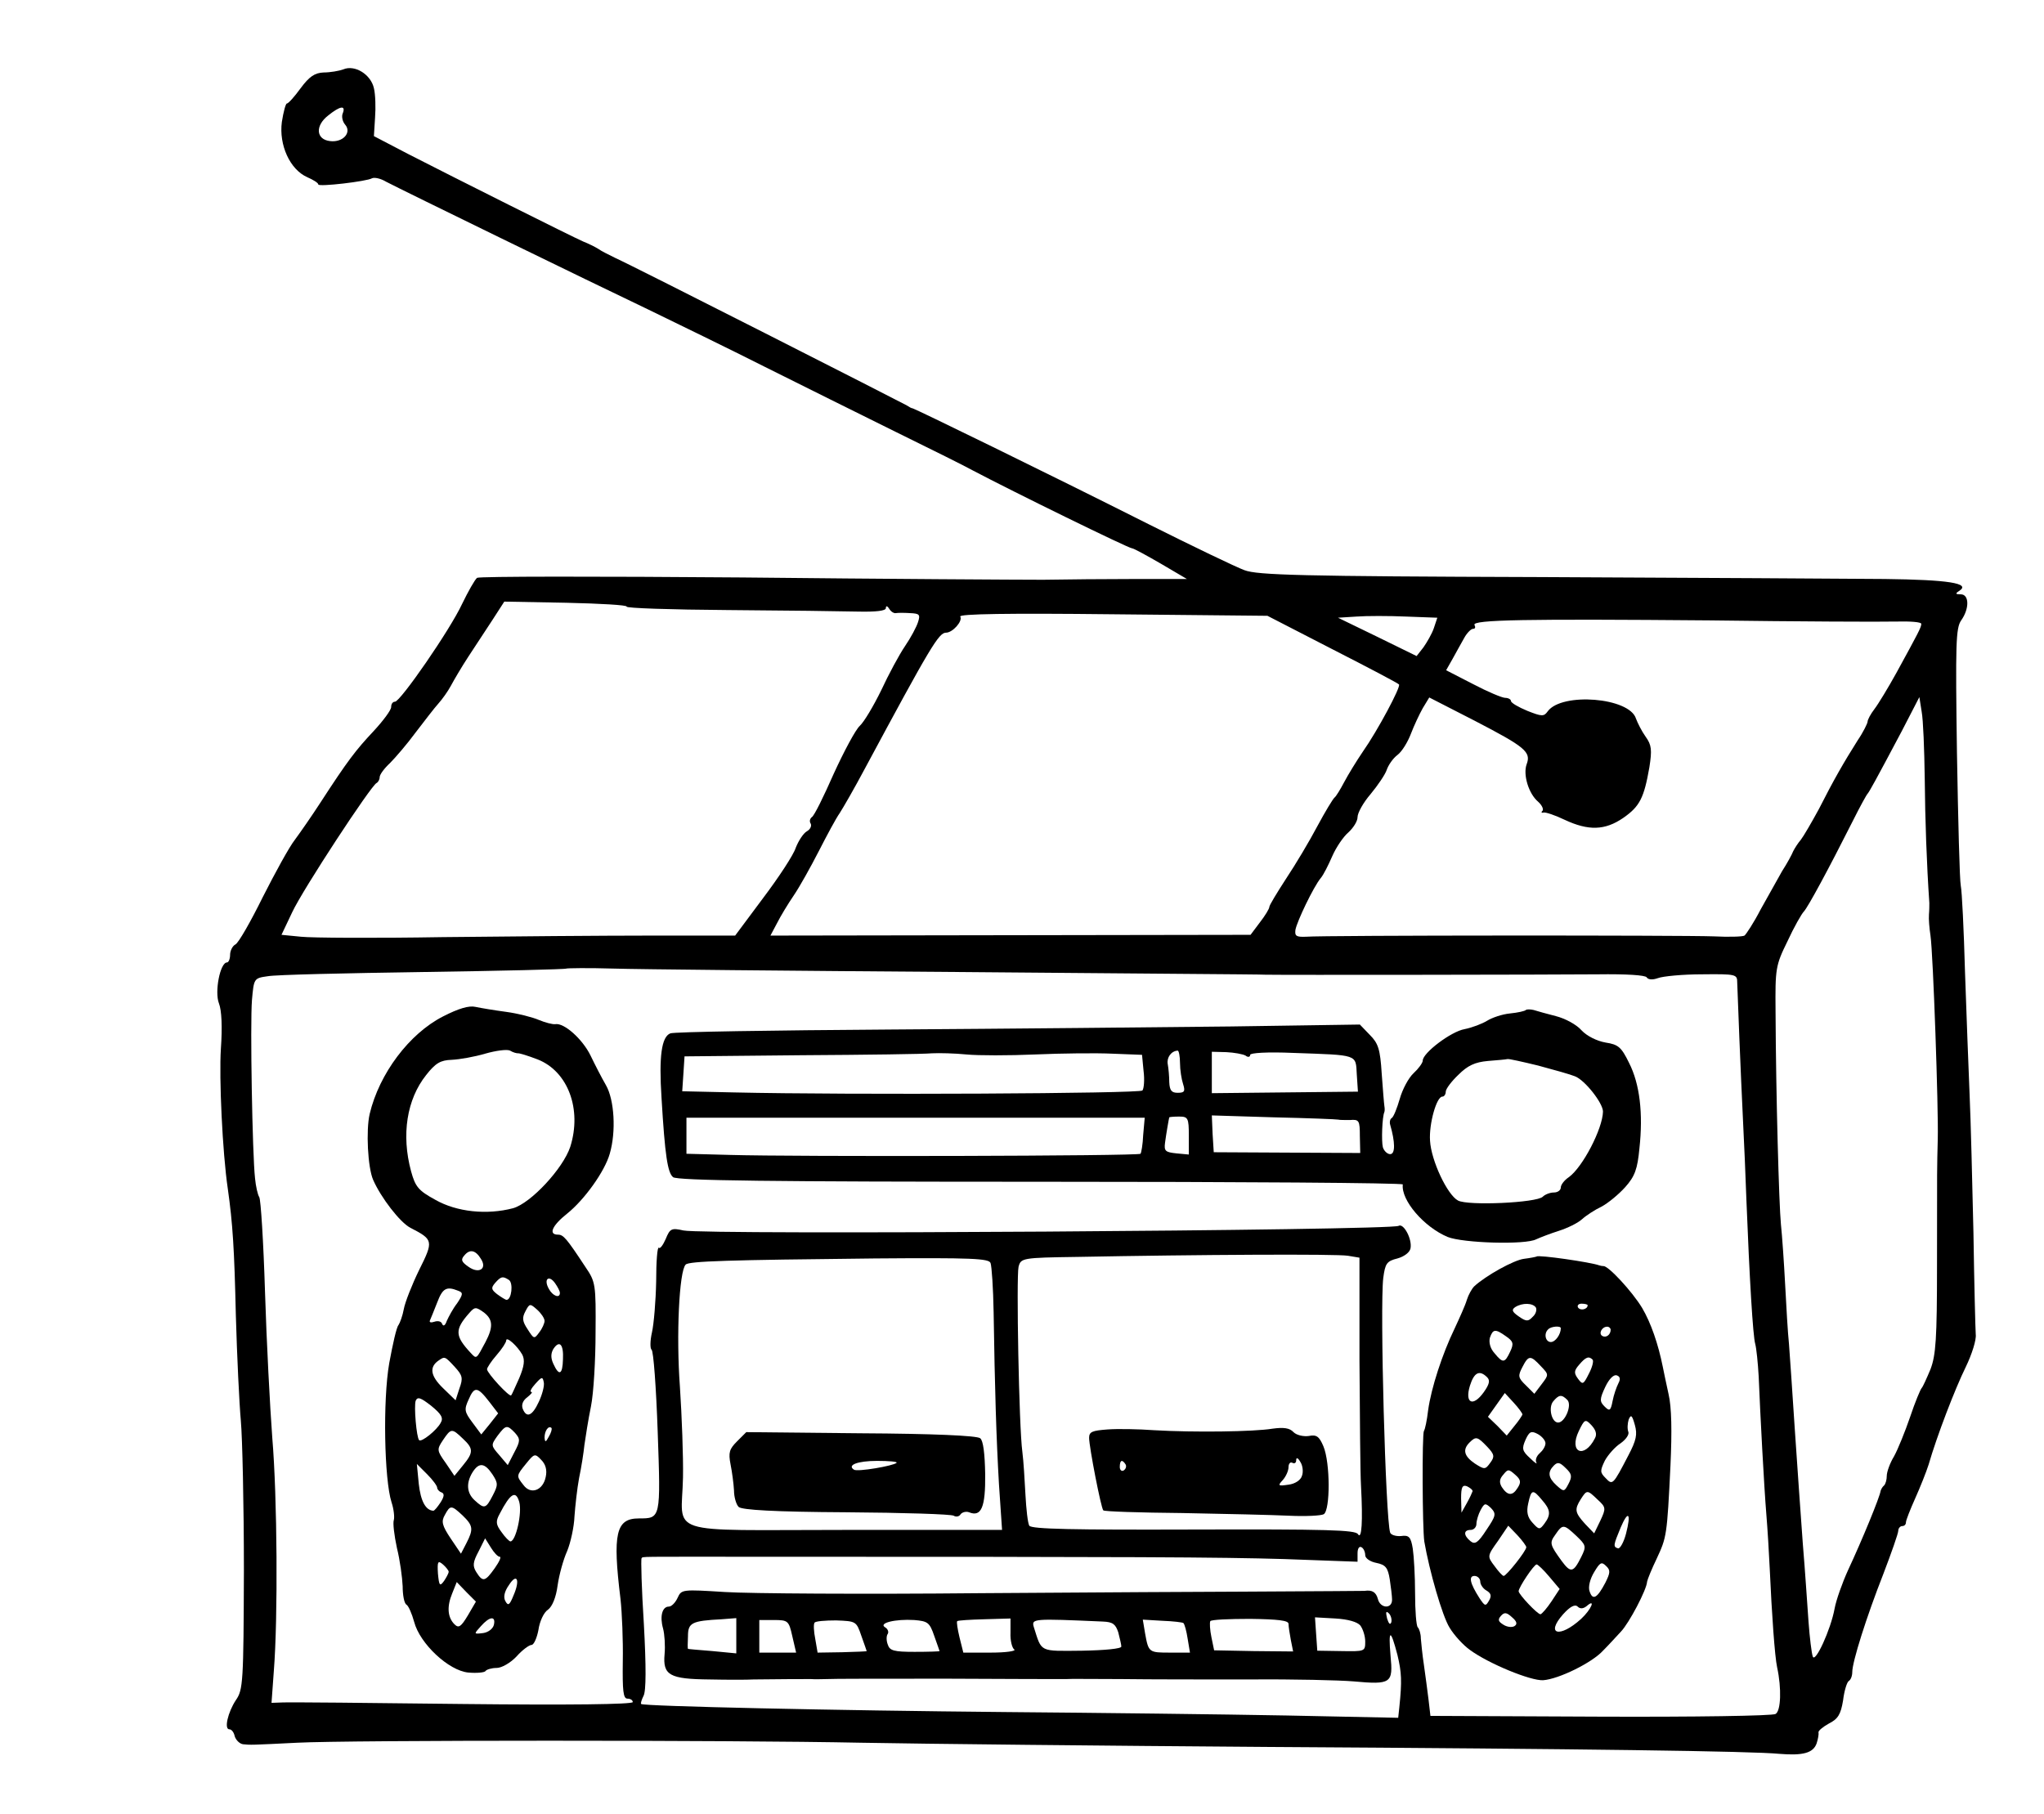 <?xml version="1.0" standalone="no"?>
<!DOCTYPE svg PUBLIC "-//W3C//DTD SVG 20010904//EN"
 "http://www.w3.org/TR/2001/REC-SVG-20010904/DTD/svg10.dtd">
<svg version="1.0" xmlns="http://www.w3.org/2000/svg"
 width="533pt" height="473pt" viewBox="0 0 533 473"
 preserveAspectRatio="xMidYMid meet">
<g transform="translate(0,473) scale(0.1,-0.1)"
fill="#000000" stroke="none">
<path d="M895 4549 c-11 -4 -34 -8 -51 -8 -23 -1 -37 -10 -60 -41 -16 -22 -32
-40 -36 -40 -3 0 -9 -22 -13 -48 -8 -60 21 -124 66 -144 16 -7 29 -15 29 -19
0 -7 127 8 140 16 6 3 22 0 37 -9 44 -23 534 -262 683 -333 74 -36 212 -103
305 -150 94 -47 247 -123 340 -169 94 -46 184 -91 200 -100 108 -57 408 -204
417 -204 4 0 37 -18 75 -40 l68 -40 -135 0 c-74 0 -182 -1 -240 -2 -58 0 -411
2 -785 6 -374 3 -685 3 -691 -1 -6 -5 -23 -35 -39 -68 -31 -67 -161 -255 -175
-255 -6 0 -10 -6 -10 -14 0 -8 -21 -36 -46 -63 -46 -49 -67 -76 -139 -187 -22
-34 -52 -77 -66 -96 -15 -19 -52 -87 -84 -150 -31 -63 -63 -119 -71 -123 -8
-4 -14 -17 -14 -27 0 -11 -4 -20 -8 -20 -18 0 -33 -77 -21 -107 7 -18 9 -61 5
-118 -5 -75 4 -270 18 -365 13 -92 17 -157 21 -330 3 -107 9 -231 13 -275 4
-44 8 -219 8 -390 -1 -292 -2 -312 -21 -339 -21 -32 -31 -76 -17 -76 6 0 12
-8 14 -18 3 -10 13 -20 22 -21 19 -2 21 -2 141 4 132 7 1133 7 1470 0 160 -3
637 -8 1060 -11 831 -5 1264 -11 1335 -18 61 -5 88 2 97 27 4 12 6 25 5 29 -1
4 11 14 27 23 24 12 31 24 37 60 3 25 10 48 15 51 5 3 9 13 9 23 0 27 37 144
81 256 21 55 39 106 39 113 0 6 5 12 10 12 6 0 10 4 10 10 0 5 11 33 24 62 13
29 29 69 35 88 22 76 69 198 97 255 16 33 28 71 26 85 -1 14 -4 133 -6 265 -3
132 -7 294 -10 360 -3 66 -8 210 -12 320 -3 110 -8 211 -11 225 -3 14 -7 170
-10 347 -4 284 -3 325 11 345 22 31 21 68 -1 68 -14 0 -15 2 -4 9 31 20 -30
29 -194 31 -94 1 -498 3 -900 5 -622 2 -736 5 -770 18 -22 8 -134 62 -250 120
-268 135 -609 301 -615 302 -3 0 -10 4 -16 8 -14 8 -716 365 -759 384 -16 8
-37 18 -45 24 -8 5 -26 14 -39 19 -30 13 -337 167 -456 228 l-90 47 3 48 c2
26 1 61 -3 77 -8 36 -50 62 -80 49z m-1 -114 c-4 -8 -1 -22 6 -30 18 -21 -6
-47 -39 -43 -37 4 -40 40 -5 67 31 25 46 27 38 6z m740 -1287 c-3 -4 116 -8
263 -9 148 -1 301 -3 341 -4 47 -1 72 2 72 9 0 7 4 6 9 -2 4 -7 12 -12 17 -11
5 1 22 1 37 0 25 -1 27 -4 21 -23 -4 -13 -19 -41 -34 -63 -15 -22 -43 -74 -62
-115 -20 -41 -45 -83 -56 -93 -11 -10 -41 -66 -68 -125 -26 -59 -51 -110 -57
-113 -5 -4 -7 -11 -3 -17 3 -6 -1 -15 -10 -20 -9 -5 -22 -25 -29 -43 -6 -19
-45 -78 -85 -131 l-73 -98 -221 0 c-121 0 -365 -2 -541 -4 -176 -3 -343 -2
-370 1 l-51 5 28 59 c28 60 206 331 220 337 4 2 8 9 8 15 0 7 12 23 27 37 14
14 45 50 67 80 23 30 49 64 59 75 10 11 25 32 33 47 8 15 28 49 45 75 17 26
46 70 63 96 l31 48 162 -3 c88 -2 159 -6 157 -10z m1840 -111 c94 -48 172 -89
174 -92 6 -5 -56 -121 -94 -175 -17 -25 -39 -61 -49 -80 -10 -19 -21 -37 -25
-40 -4 -3 -24 -36 -45 -75 -20 -38 -57 -100 -81 -136 -24 -37 -44 -70 -44 -74
0 -5 -11 -23 -25 -41 l-24 -32 -626 -1 -626 -1 17 32 c9 18 29 51 44 73 15 22
44 74 65 115 21 41 45 86 55 100 9 14 39 66 65 115 172 320 193 355 212 355
17 0 44 30 37 42 -4 7 126 9 397 6 l404 -4 169 -87z m265 55 c-5 -15 -18 -37
-27 -50 l-18 -23 -102 50 -103 50 48 3 c26 2 85 2 130 0 l81 -3 -9 -27z m1204
17 c37 1 67 -1 67 -6 0 -9 -7 -22 -65 -128 -21 -38 -47 -81 -57 -94 -10 -13
-18 -28 -18 -33 0 -4 -11 -27 -26 -49 -36 -57 -63 -104 -101 -179 -19 -35 -40
-71 -47 -80 -7 -8 -16 -22 -20 -30 -3 -8 -16 -32 -29 -52 -12 -21 -37 -66 -56
-100 -18 -35 -38 -65 -42 -68 -5 -3 -41 -4 -81 -2 -76 3 -1011 3 -1063 -1 -25
-1 -29 2 -27 18 4 22 47 112 66 135 7 8 20 34 30 57 10 23 29 51 42 62 13 12
24 29 24 40 0 11 15 38 34 60 19 23 38 51 42 63 4 12 16 30 28 39 12 9 27 34
35 55 8 21 22 51 31 67 l17 28 119 -61 c131 -68 147 -81 135 -113 -10 -27 5
-77 30 -98 10 -9 15 -20 11 -24 -4 -3 -2 -6 3 -4 6 1 30 -7 55 -19 62 -29 105
-28 153 5 43 30 54 52 68 132 7 45 6 58 -10 80 -10 14 -21 36 -25 47 -17 55
-193 69 -230 19 -10 -14 -15 -14 -53 1 -24 10 -43 21 -43 26 0 4 -7 8 -15 8
-8 0 -46 16 -84 36 l-70 36 17 30 c9 17 23 41 30 54 7 13 18 24 23 24 6 0 7 4
4 10 -8 14 138 16 615 12 228 -3 445 -4 483 -3z m76 -409 c1 -109 5 -222 12
-325 0 -5 0 -19 -1 -30 -1 -11 1 -36 4 -55 7 -49 21 -452 19 -530 -2 -81 -2
-61 -2 -331 0 -191 -3 -233 -17 -270 -10 -24 -20 -46 -23 -49 -3 -3 -17 -36
-30 -75 -13 -38 -32 -85 -42 -103 -11 -18 -19 -41 -19 -51 0 -10 -3 -21 -7
-25 -5 -4 -8 -11 -9 -14 -2 -16 -49 -130 -85 -207 -15 -33 -31 -78 -35 -100
-10 -55 -51 -144 -57 -125 -3 8 -8 49 -11 90 -3 41 -9 134 -15 205 -5 72 -15
207 -21 300 -6 94 -13 193 -15 220 -3 28 -7 97 -10 155 -3 58 -8 129 -11 157
-5 52 -13 333 -14 555 -1 112 0 120 31 183 17 37 37 72 43 78 11 12 64 110
128 237 18 36 35 67 38 70 5 6 19 31 89 163 l46 89 6 -38 c4 -21 7 -99 8 -174z
m-2519 -505 c432 -4 792 -6 800 -7 40 -1 760 0 867 1 72 1 124 -2 127 -8 4 -6
15 -7 29 -2 13 5 65 10 115 10 89 1 92 0 92 -21 1 -33 9 -236 15 -358 3 -58 7
-152 9 -210 8 -204 17 -355 23 -375 3 -11 7 -49 9 -85 4 -99 14 -287 20 -360
3 -36 7 -101 9 -145 5 -112 13 -226 19 -253 12 -55 10 -114 -4 -122 -8 -5
-214 -8 -457 -7 l-443 2 -5 43 c-3 23 -8 63 -12 90 -4 26 -7 57 -8 69 0 12 -4
25 -8 29 -4 4 -7 44 -7 88 0 45 -3 97 -6 117 -5 31 -10 36 -31 33 -13 -1 -26
3 -28 9 -12 36 -27 589 -18 664 5 38 9 44 37 51 18 5 32 16 34 26 5 24 -18 67
-31 59 -20 -12 -1812 -24 -1865 -12 -31 7 -35 5 -46 -22 -7 -16 -15 -27 -18
-23 -4 3 -7 -36 -7 -88 -1 -51 -6 -111 -11 -133 -5 -22 -5 -42 -1 -45 5 -3 12
-99 16 -214 8 -227 8 -226 -49 -226 -60 0 -69 -39 -48 -210 4 -36 7 -109 6
-163 -1 -76 1 -97 12 -97 8 0 14 -4 14 -9 0 -6 -167 -8 -442 -5 -244 3 -456 5
-472 4 l-28 -1 6 83 c11 138 9 454 -4 608 -6 80 -15 251 -19 381 -4 130 -11
241 -15 247 -4 6 -9 28 -11 49 -7 62 -13 403 -8 465 5 56 5 57 41 62 21 4 203
8 406 11 203 3 371 7 373 9 2 1 56 2 121 0 64 -2 470 -6 902 -9z m1015 -740
l30 -5 0 -267 c1 -148 2 -295 4 -328 5 -93 2 -142 -8 -126 -7 11 -81 13 -429
12 -313 -1 -422 1 -428 10 -4 7 -8 43 -10 81 -2 38 -5 88 -8 111 -9 65 -16
457 -10 483 6 23 9 24 153 26 315 6 677 8 706 3z m-932 -19 c3 -8 7 -66 8
-128 3 -198 7 -330 14 -450 l8 -118 -411 0 c-477 0 -424 -17 -421 137 1 54 -3
160 -8 236 -10 134 -2 302 15 319 9 9 110 12 493 16 253 2 298 0 302 -12z
m977 -762 c0 -8 13 -17 29 -20 24 -5 30 -12 35 -43 3 -20 6 -44 6 -53 0 -25
-31 -23 -37 2 -5 18 -15 24 -35 21 -7 0 -99 -1 -318 -2 -74 0 -382 -2 -685 -4
-302 -3 -601 -1 -664 3 -112 7 -114 7 -124 -15 -6 -13 -16 -23 -23 -23 -17 0
-24 -25 -15 -57 4 -15 6 -45 4 -67 -5 -55 13 -65 117 -66 47 -1 99 -1 115 0
70 1 131 1 150 1 11 -1 29 0 40 0 11 1 153 1 315 1 162 -1 302 -1 310 -1 8 1
74 0 145 0 72 -1 222 -1 335 -1 113 1 234 -2 269 -5 99 -9 104 -5 97 67 -6 70
0 71 18 2 11 -46 12 -68 5 -136 l-3 -28 -291 6 c-159 3 -490 7 -735 9 -439 4
-942 15 -948 21 -2 1 1 11 6 21 7 12 7 77 1 187 -6 93 -8 170 -6 172 4 5 -15
4 292 4 1002 0 1213 -1 1383 -6 l192 -7 0 22 c0 12 4 19 10 16 6 -3 10 -13 10
-21z m68 -175 c-3 -8 -7 -3 -11 10 -4 17 -3 21 5 13 5 -5 8 -16 6 -23z m-1708
-35 l0 -46 -62 6 c-35 3 -64 5 -64 6 -1 0 -1 15 0 33 0 35 10 40 88 44 l38 3
0 -46z m146 -1 l10 -43 -48 0 -48 0 0 43 0 42 38 0 c37 0 39 -2 48 -42z m180
1 c8 -22 14 -40 14 -40 0 -1 -29 -2 -64 -3 l-64 -1 -6 35 c-4 20 -5 39 -2 43
2 4 28 6 56 6 52 -2 53 -2 66 -40z m190 0 c8 -22 14 -40 14 -40 0 -1 -29 -2
-65 -2 -54 0 -65 3 -70 19 -4 10 -4 23 0 28 3 5 0 13 -7 17 -18 11 26 22 76
19 35 -3 40 -6 52 -41z m199 8 c-1 -20 4 -40 10 -44 5 -4 -22 -8 -61 -8 l-72
0 -10 40 c-5 21 -8 40 -6 42 1 2 33 4 71 5 l68 2 0 -37z m241 29 c26 -1 33 -7
40 -28 4 -16 8 -32 8 -37 1 -6 -45 -10 -102 -11 -113 -1 -105 -5 -126 61 -7
23 -3 23 180 15z m210 -4 c3 -3 8 -21 11 -41 l6 -36 -51 0 c-56 0 -57 0 -66
50 l-6 36 51 -3 c28 -1 53 -4 55 -6z m274 -2 c0 -7 3 -26 6 -42 l6 -30 -103 1
-103 2 -7 34 c-4 19 -5 38 -3 42 2 4 49 6 104 6 72 -1 100 -4 100 -13z m187
-4 c7 -9 13 -28 13 -42 0 -26 -1 -26 -62 -25 l-63 1 -3 43 -3 44 53 -3 c34 -2
57 -9 65 -18z"/>
<path d="M1155 2079 c-88 -45 -166 -149 -191 -254 -10 -43 -5 -140 9 -172 20
-46 70 -111 97 -125 60 -31 61 -34 23 -110 -19 -39 -37 -85 -40 -102 -3 -17
-10 -36 -14 -42 -5 -5 -15 -50 -24 -99 -17 -97 -13 -304 6 -363 6 -18 8 -39 6
-46 -3 -8 1 -40 8 -73 8 -32 14 -77 15 -100 0 -23 4 -45 10 -48 5 -3 14 -23
20 -45 15 -57 90 -127 141 -132 22 -2 43 0 45 4 3 4 16 8 29 8 13 0 36 13 52
30 15 17 33 30 39 30 6 0 14 18 18 39 3 22 14 46 25 53 11 8 21 32 25 63 4 28
15 68 25 90 9 22 18 63 19 90 2 28 7 73 12 100 6 28 12 67 14 87 3 21 10 66
17 100 7 35 12 122 12 193 1 125 0 132 -26 170 -50 76 -58 85 -72 85 -26 0
-15 24 24 55 45 36 98 110 111 156 17 58 12 141 -10 179 -11 19 -29 54 -40 77
-21 43 -69 86 -92 82 -7 -1 -26 4 -43 11 -16 7 -55 17 -85 21 -30 4 -66 10
-80 13 -17 4 -44 -4 -85 -25z m195 -96 c3 1 26 -6 52 -16 79 -31 116 -130 85
-228 -19 -57 -103 -147 -149 -160 -68 -18 -147 -10 -203 22 -44 24 -52 34 -63
74 -26 96 -11 188 39 251 25 32 38 39 67 40 21 1 60 8 87 16 28 8 57 12 65 8
8 -5 17 -7 20 -7z m-96 -536 c17 -26 -5 -40 -32 -21 -19 13 -21 19 -11 30 14
17 29 14 43 -9z m73 -55 c12 -8 7 -52 -6 -52 -3 0 -14 7 -25 15 -15 12 -16 16
-5 29 16 18 20 18 36 8z m133 -34 c0 -15 -19 -8 -29 11 -14 25 0 37 16 15 7
-10 13 -21 13 -26z m-266 6 c14 -5 14 -9 -2 -33 -11 -14 -22 -35 -27 -46 -4
-12 -9 -15 -12 -8 -2 7 -11 9 -20 6 -9 -3 -14 -2 -12 3 2 5 11 26 19 47 14 37
24 43 54 31z m226 -79 c0 -6 -6 -20 -14 -30 -13 -18 -14 -17 -30 8 -14 21 -15
30 -6 47 11 21 12 21 31 4 10 -9 19 -22 19 -29z m-158 22 c23 -18 25 -37 4
-77 -24 -45 -23 -45 -38 -29 -42 45 -43 61 -4 105 14 16 17 16 38 1z m100
-110 c7 -14 5 -30 -8 -61 -10 -22 -19 -43 -21 -45 -4 -6 -63 58 -63 68 0 4 11
21 25 37 14 16 25 33 25 38 0 12 29 -14 42 -37z m106 -12 c-1 -40 -10 -45 -25
-12 -7 15 -7 27 0 39 16 24 27 12 25 -27z m-282 -20 c20 -22 22 -29 12 -56
l-10 -31 -33 32 c-33 32 -36 55 -11 72 16 11 16 11 42 -17z m219 -91 c-17 -37
-32 -43 -42 -18 -4 11 1 22 12 30 10 8 15 14 10 14 -4 0 0 9 11 21 17 19 19
19 22 4 2 -9 -4 -32 -13 -51z m-129 0 l23 -30 -22 -28 -22 -27 -23 31 c-21 28
-22 34 -10 60 15 35 23 34 54 -6z m-127 -55 c-10 -19 -50 -51 -56 -45 -7 7
-14 89 -9 103 5 11 13 8 40 -13 27 -22 33 -32 25 -45z m194 -26 c14 -16 14
-21 -2 -51 l-17 -33 -22 26 c-22 25 -22 26 -5 50 22 29 25 30 46 8z m88 -10
c-8 -15 -10 -15 -11 -2 0 17 10 32 18 25 2 -3 -1 -13 -7 -23z m-224 -5 c28
-26 28 -36 0 -70 l-22 -27 -23 34 c-23 32 -23 35 -7 59 21 31 23 32 52 4z
m216 -100 c-7 -35 -39 -47 -58 -21 -19 24 -19 24 7 56 21 26 23 27 39 10 12
-12 16 -27 12 -45z m-283 -28 c0 -4 5 -10 11 -12 8 -3 8 -10 -2 -26 -8 -12
-16 -22 -19 -22 -20 1 -33 25 -38 70 l-5 52 27 -27 c14 -14 26 -30 26 -35z
m144 35 c15 -23 15 -28 1 -55 -18 -35 -22 -36 -47 -13 -21 19 -23 45 -6 73 17
27 32 25 52 -5z m70 -72 c8 -29 -9 -103 -23 -103 -3 0 -14 11 -23 24 -15 20
-16 28 -5 48 28 54 42 62 51 31z m-148 -35 c28 -27 29 -36 10 -73 l-14 -27
-27 40 c-22 33 -25 44 -15 61 14 26 17 26 46 -1z m97 -108 c5 0 -1 -13 -13
-30 -25 -35 -31 -37 -48 -10 -10 16 -9 26 6 54 l17 34 15 -24 c8 -13 18 -24
23 -24z m-133 -39 c0 -4 -6 -15 -12 -24 -11 -15 -13 -13 -16 19 -2 32 0 35 13
24 8 -7 15 -16 15 -19z m169 -62 c-10 -25 -14 -28 -21 -15 -6 10 -3 25 9 42
21 33 30 14 12 -27z m-119 -52 c-18 -30 -24 -34 -35 -23 -18 18 -20 46 -6 80
l12 30 25 -26 25 -25 -21 -36z m68 -24 c-2 -10 -14 -20 -28 -22 -25 -3 -25 -3
-6 18 23 26 39 27 34 4z"/>
<path d="M3979 2096 c-3 -3 -21 -7 -41 -9 -21 -2 -47 -11 -60 -19 -13 -8 -39
-18 -59 -22 -35 -6 -109 -62 -109 -82 0 -6 -11 -21 -24 -33 -13 -12 -29 -42
-36 -67 -7 -24 -16 -47 -21 -50 -4 -2 -6 -10 -4 -17 13 -45 14 -77 0 -77 -7 0
-16 8 -19 18 -4 15 -2 79 4 92 1 3 1 10 0 15 -1 6 -4 44 -7 85 -4 64 -9 79
-31 101 l-26 27 -336 -5 c-184 -2 -585 -6 -890 -8 -305 -2 -562 -6 -572 -10
-23 -9 -30 -60 -23 -168 9 -152 16 -195 30 -207 11 -9 258 -12 959 -12 520 0
945 -3 944 -7 -5 -41 55 -111 117 -137 40 -16 203 -21 231 -6 11 5 37 15 59
22 22 7 49 20 60 30 11 10 34 25 51 33 17 9 45 32 62 51 25 28 32 47 37 101
10 91 1 168 -27 223 -20 41 -28 48 -61 53 -23 4 -49 17 -63 32 -13 15 -43 31
-67 37 -23 6 -49 13 -58 16 -8 2 -18 2 -20 0z m-1279 -116 c69 3 159 4 201 2
l77 -3 4 -42 c3 -23 1 -46 -3 -51 -7 -8 -760 -12 -1067 -5 l-133 3 3 45 3 46
305 3 c168 1 321 3 340 5 19 1 60 0 90 -3 30 -3 111 -3 180 0z m377 -22 c0
-18 4 -43 8 -55 6 -19 4 -23 -14 -23 -16 0 -21 6 -22 28 0 15 -2 36 -4 47 -3
17 9 34 26 35 3 0 6 -15 6 -32z m171 19 c6 -5 12 -4 12 2 0 5 44 8 113 5 170
-6 162 -3 165 -56 l3 -45 -191 -2 -190 -2 0 54 0 54 38 -1 c20 -1 43 -5 50 -9z
m763 -26 c41 -11 84 -23 96 -28 26 -10 73 -70 73 -92 -1 -45 -53 -145 -89
-171 -12 -8 -21 -20 -21 -27 0 -7 -8 -13 -18 -13 -10 0 -23 -5 -29 -11 -16
-16 -195 -24 -221 -10 -28 15 -70 104 -73 156 -3 44 17 115 32 115 5 0 9 6 9
13 0 7 15 27 33 44 24 24 43 33 77 36 25 2 48 4 51 5 3 1 39 -7 80 -17z
m-1030 -181 c-1 -25 -5 -47 -7 -49 -5 -6 -902 -8 -1071 -3 l-113 3 0 47 0 47
597 0 598 0 -4 -45z m119 -2 l0 -49 -32 3 c-29 3 -33 6 -30 28 3 23 10 63 11
66 1 1 12 2 26 2 23 0 25 -4 25 -50z m390 42 c3 -1 16 -1 30 -1 24 2 26 -1 26
-42 l1 -44 -191 1 -191 1 -3 48 -2 48 162 -5 c90 -2 165 -5 168 -6z"/>
<path d="M4007 1453 c-2 -1 -17 -4 -33 -6 -26 -3 -100 -44 -130 -72 -6 -6 -15
-22 -19 -35 -4 -14 -19 -47 -32 -75 -32 -66 -61 -155 -69 -213 -3 -26 -8 -50
-11 -54 -5 -9 -4 -253 1 -288 13 -76 47 -195 66 -225 12 -20 36 -46 53 -58 49
-36 159 -81 191 -79 41 3 128 46 156 77 14 14 35 37 47 50 21 22 67 109 68
130 1 6 12 33 25 60 26 56 27 59 36 244 4 88 3 151 -5 185 -6 28 -13 60 -15
71 -12 60 -31 115 -54 154 -26 43 -89 111 -101 109 -3 0 -8 1 -11 2 -21 8
-159 28 -163 23z m-2 -133 c3 -6 0 -17 -8 -24 -12 -13 -17 -13 -37 1 -17 12
-19 17 -9 24 19 12 46 11 54 -1z m135 6 c0 -11 -19 -15 -25 -6 -3 5 1 10 9 10
9 0 16 -2 16 -4z m-70 -60 c0 -16 -14 -36 -26 -36 -14 0 -19 22 -7 33 7 8 33
10 33 3z m130 -4 c0 -13 -12 -22 -22 -16 -10 6 -1 24 13 24 5 0 9 -4 9 -8z
m-273 -17 c19 -13 21 -19 11 -40 -14 -30 -19 -31 -41 -4 -11 12 -15 28 -12 40
8 23 14 24 42 4z m91 -78 c21 -22 21 -22 2 -47 l-19 -25 -22 22 c-21 20 -21
25 -9 48 16 31 21 31 48 2z m135 17 c3 -4 -1 -20 -10 -37 -14 -28 -16 -29 -28
-13 -11 15 -11 21 3 37 17 20 25 23 35 13z m-275 -46 c8 -8 6 -18 -9 -39 -28
-39 -50 -29 -36 17 11 35 25 42 45 22z m342 -16 c-5 -10 -12 -30 -15 -46 -5
-26 -8 -27 -21 -14 -13 13 -13 19 2 51 10 21 22 33 30 30 9 -3 10 -10 4 -21z
m-250 -81 c-1 -3 -10 -17 -21 -30 l-20 -25 -24 25 -25 24 22 31 22 31 23 -25
c13 -14 23 -28 23 -31z m117 38 c13 -13 -6 -59 -24 -59 -17 0 -26 39 -13 55
15 18 22 19 37 4z m159 -145 c-40 -77 -41 -78 -59 -59 -15 15 -15 19 -2 46 9
16 27 36 41 45 14 10 23 23 20 30 -3 8 -2 22 1 32 6 14 9 11 16 -14 7 -25 4
-40 -17 -80z m-87 45 c-28 -55 -69 -37 -42 19 15 31 17 32 33 15 11 -12 15
-23 9 -34z m-129 -13 c0 -8 -7 -19 -15 -26 -8 -7 -12 -17 -9 -24 4 -6 -4 -1
-16 11 -21 19 -22 25 -12 48 10 22 15 24 32 15 11 -6 20 -17 20 -24z m-152 -9
c19 -20 20 -26 8 -42 -13 -18 -15 -18 -40 -2 -28 19 -33 36 -14 55 17 17 21
15 46 -11z m212 -97 c-11 -21 -12 -21 -31 -4 -22 20 -24 35 -7 52 10 10 16 8
31 -7 16 -15 17 -22 7 -41z m-133 -11 c-13 -21 -26 -20 -41 3 -7 12 -6 21 4
32 12 15 14 15 31 0 15 -13 16 -20 6 -35z m-117 -8 c-1 -3 -7 -17 -15 -31
l-14 -25 -1 37 c0 29 3 36 15 32 8 -4 15 -9 15 -13z m181 -23 c22 -25 24 -38
6 -62 -12 -16 -14 -16 -31 3 -13 14 -16 28 -11 50 8 37 12 38 36 9z m145 1
c22 -20 22 -23 7 -55 l-16 -33 -24 25 c-26 29 -28 37 -11 64 16 25 17 25 44
-1z m-290 -79 c-22 -34 -30 -39 -42 -29 -18 15 -18 29 1 29 8 0 15 7 15 16 0
8 5 25 11 36 10 18 12 19 27 5 14 -15 13 -20 -12 -57z m364 -10 c-6 -23 -16
-40 -21 -38 -13 4 -12 8 7 54 20 47 28 38 14 -16z m-260 -35 c0 -10 -52 -75
-59 -75 -3 0 -14 12 -24 26 -19 25 -19 26 9 65 l27 40 24 -25 c13 -14 23 -28
23 -31z m131 29 c25 -24 26 -27 12 -55 -20 -40 -27 -42 -50 -11 -32 44 -33 48
-17 70 19 28 22 27 55 -4z m75 -122 c-21 -40 -33 -47 -41 -22 -4 11 1 32 12
50 15 25 19 28 31 16 12 -11 11 -18 -2 -44z m-146 16 l27 -32 -21 -32 c-12
-18 -25 -33 -29 -34 -8 0 -56 51 -57 60 0 10 40 70 47 70 3 0 18 -14 33 -32z
m-180 -13 c0 -7 7 -18 16 -23 12 -7 14 -14 7 -26 -9 -16 -11 -15 -25 6 -25 39
-29 58 -13 58 8 0 15 -7 15 -15z m277 -64 c25 22 13 -8 -14 -33 -56 -51 -94
-41 -47 12 18 20 31 27 38 20 6 -6 14 -6 23 1z m-188 -52 c-7 -4 -20 -2 -29 4
-13 8 -15 13 -6 23 9 10 15 9 29 -4 13 -11 14 -18 6 -23z"/>
<path d="M2888 1002 c-40 -3 -48 -6 -48 -22 0 -23 31 -183 37 -189 2 -3 94 -6
206 -7 111 -2 237 -5 279 -7 42 -2 83 0 90 4 17 11 17 134 -1 177 -11 26 -18
31 -38 27 -14 -2 -32 2 -40 10 -10 11 -26 13 -55 9 -48 -8 -205 -10 -308 -4
-41 3 -96 4 -122 2z m507 -121 c-3 -11 -18 -21 -35 -23 -27 -4 -29 -3 -15 12
8 9 15 24 15 34 0 9 5 14 10 11 6 -3 10 0 10 7 0 8 5 6 11 -5 6 -9 8 -26 4
-36z m-460 30 c3 -5 1 -12 -5 -16 -5 -3 -10 1 -10 9 0 18 6 21 15 7z"/>
<path d="M1922 971 c-20 -20 -23 -29 -17 -60 4 -20 8 -50 9 -68 0 -18 6 -37
12 -43 8 -8 94 -13 281 -14 148 -1 274 -5 280 -9 6 -4 15 -2 18 4 4 5 14 8 22
5 32 -13 43 13 42 100 -1 53 -5 87 -13 93 -8 7 -125 12 -311 13 l-299 3 -24
-24z m416 -56 c-8 -8 -102 -24 -111 -18 -19 12 9 23 60 23 31 0 54 -2 51 -5z"/>
</g>
</svg>
